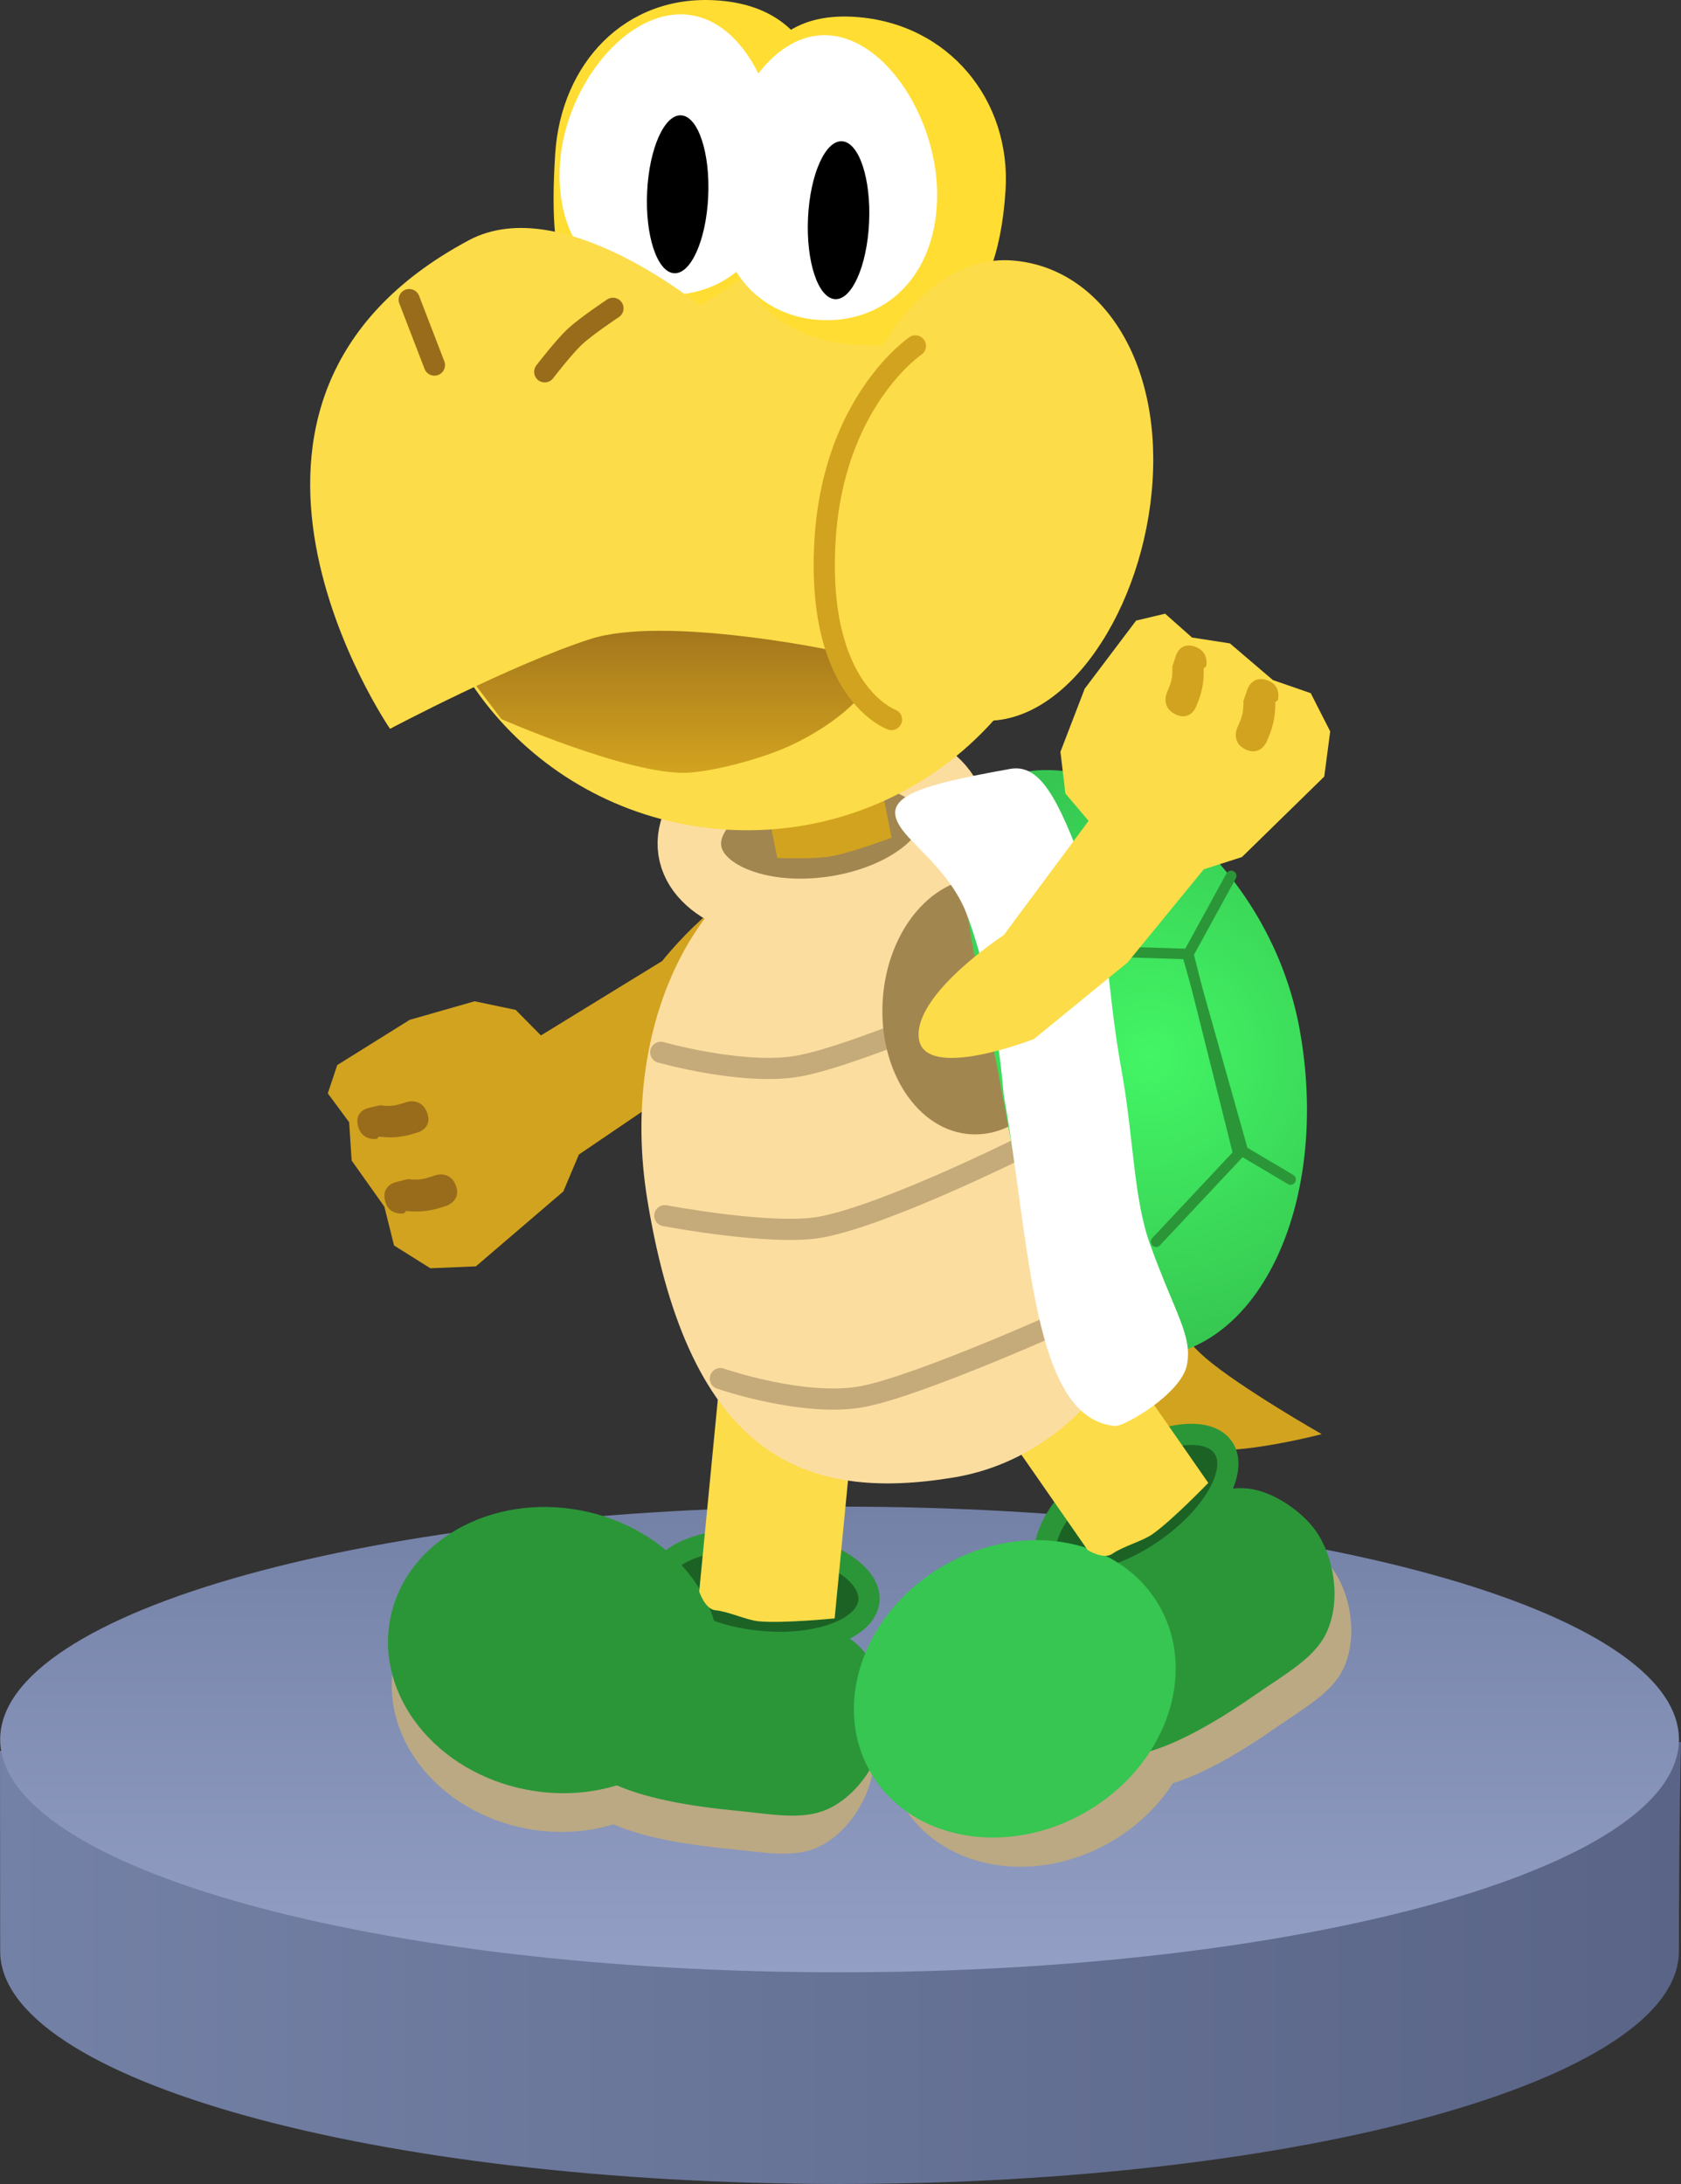<svg version="1.1" xmlns="http://www.w3.org/2000/svg" xmlns:xlink="http://www.w3.org/1999/xlink" width="119.159" height="154.763" viewBox="0,0,119.159,154.763"><rect x="0" y="0" width="119.159" height="154.763" fill="#333333" stroke="none"/><defs><linearGradient x1="180.988" y1="247.167" x2="300.147" y2="247.167" gradientUnits="userSpaceOnUse" id="color-1"><stop offset="0" stop-color="#7481a6"/><stop offset="1" stop-color="#596486"/></linearGradient><linearGradient x1="240.5" y1="217" x2="240.5" y2="250" gradientUnits="userSpaceOnUse" id="color-2"><stop offset="0" stop-color="#7481a6"/><stop offset="1" stop-color="#939fc4"/></linearGradient><radialGradient cx="262.517" cy="185.145" r="21.005" gradientUnits="userSpaceOnUse" id="color-3"><stop offset="0" stop-color="#43f665"/><stop offset="1" stop-color="#36c651"/></radialGradient><linearGradient x1="227.254" y1="152.389" x2="227.254" y2="165" gradientUnits="userSpaceOnUse" id="color-4"><stop offset="0" stop-color="#996c1c"/><stop offset="1" stop-color="#d2a31f"/></linearGradient></defs><g transform="translate(-180.988,-110.237)"><g data-paper-data="{&quot;isPaintingLayer&quot;:true}" fill-rule="nonzero" stroke-linejoin="miter" stroke-miterlimit="10" stroke-dasharray="" stroke-dashoffset="0" style="mix-blend-mode: normal"><path d="M300,248.5c0,9.113 -26.639,16.5 -59.5,16.5c-32.861,0 -59.5,-7.387 -59.5,-16.5c0,-3.062 -0.012,-14.185 -0.012,-14.185l60.179,-4.982l58.98,4.359c0,0 -0.147,5.695 -0.147,14.808z" data-paper-data="{&quot;origPos&quot;:null}" fill="url(#color-1)" stroke="none" stroke-width="2" stroke-linecap="butt"/><path d="M300,233.5c0,9.113 -26.639,16.5 -59.5,16.5c-32.861,0 -59.5,-7.387 -59.5,-16.5c0,-9.113 26.639,-16.5 59.5,-16.5c32.861,0 59.5,7.387 59.5,16.5z" data-paper-data="{&quot;origPos&quot;:null}" fill="url(#color-2)" stroke="none" stroke-width="2" stroke-linecap="butt"/><g><path d="M258.065,209.095l3.046,-8.861c0,0 3.365,4.546 5.336,6.235c2.448,2.098 8.232,5.395 8.232,5.395c0,0 -5.802,1.525 -8.621,1.055c-2.715,-0.452 -7.993,-3.824 -7.993,-3.824z" fill="#d2a31f" stroke="#000000" stroke-width="0" stroke-linecap="round"/><g data-paper-data="{&quot;index&quot;:null}" stroke-linecap="butt"><g fill="#bba983" stroke="none" stroke-width="0"><path d="M221.314,235.528c0.364,-3.757 7.405,-8.392 12.552,-7.893c2.981,0.289 5.746,0.747 7.406,2.513c1.206,1.283 1.791,3.649 1.638,5.23c-0.204,2.107 -1.701,4.705 -3.926,5.749c-1.742,0.817 -3.898,0.36 -6.437,0.114c-5.782,-0.56 -11.597,-1.956 -11.233,-5.713z"/><path d="M218.292,239.815c-6.205,-1.185 -10.406,-6.436 -9.382,-11.729c1.024,-5.293 6.884,-8.623 13.09,-7.439c6.205,1.185 10.406,6.436 9.382,11.729c-1.024,5.293 -6.884,8.623 -13.09,7.439z"/></g><g><path d="M221.457,232.636c0.376,-3.88 7.646,-8.665 12.96,-8.15c3.078,0.298 5.933,0.772 7.648,2.595c1.245,1.325 1.85,3.768 1.691,5.4c-0.211,2.176 -1.757,4.858 -4.054,5.936c-1.798,0.844 -4.025,0.372 -6.646,0.118c-5.971,-0.579 -11.975,-2.02 -11.599,-5.899z" fill="#2b9638" stroke="none" stroke-width="0"/><path d="M235.476,219.379c4.117,0.399 7.299,2.327 7.107,4.306c-0.192,1.979 -3.685,3.261 -7.802,2.862c-4.117,-0.399 -7.299,-2.327 -7.107,-4.306c0.192,-1.979 3.685,-3.261 7.802,-2.862z" fill="#1c6225" stroke="#2b9638" stroke-width="1.5"/><path d="M231.852,229.382c-1.057,5.465 -7.109,8.904 -13.516,7.681c-6.407,-1.223 -10.745,-6.645 -9.687,-12.111c1.057,-5.465 7.109,-8.904 13.516,-7.681c6.407,1.223 10.745,6.645 9.687,12.111z" fill="#2b9638" stroke="none" stroke-width="0"/></g><path d="M234.771,225.127c-0.87,-0.084 -2.119,-0.69 -3.076,-0.783c-0.727,-0.07 -1.143,-1.323 -1.143,-1.323l2.196,-22.666l9.693,0.939l-2.289,23.627c0,0 -3.696,0.369 -5.381,0.206z" fill="#fcdc48" stroke="none" stroke-width="0"/></g><g data-paper-data="{&quot;index&quot;:null}" stroke-linecap="butt"><g fill="#bba983" stroke="none" stroke-width="0"><path d="M259.146,235.598c-2.155,-3.099 0.212,-11.189 4.458,-14.141c2.459,-1.71 4.863,-3.15 7.272,-2.879c1.75,0.197 3.727,1.622 4.634,2.926c1.209,1.739 1.749,4.687 0.729,6.923c-0.798,1.75 -2.738,2.798 -4.832,4.254c-4.77,3.316 -10.106,6.017 -12.26,2.917z"/><path d="M259.617,240.822c-5.497,3.114 -12.097,1.831 -14.743,-2.866c-2.646,-4.697 -0.335,-11.029 5.162,-14.143c5.497,-3.114 12.097,-1.831 14.743,2.866c2.646,4.697 0.335,11.029 -5.162,14.143z"/></g><g><path d="M257.383,233.301c-2.225,-3.2 0.218,-11.554 4.603,-14.602c2.539,-1.765 5.022,-3.253 7.509,-2.973c1.807,0.203 3.849,1.675 4.785,3.021c1.248,1.795 1.806,4.84 0.753,7.149c-0.824,1.807 -2.827,2.889 -4.99,4.392c-4.925,3.424 -10.435,6.213 -12.66,3.012z" fill="#2b9638" stroke="none" stroke-width="0"/><path d="M255.392,221.353c-1.135,-1.633 0.698,-4.871 4.094,-7.232c3.396,-2.361 7.07,-2.951 8.205,-1.319c1.135,1.633 -0.698,4.871 -4.094,7.232c-3.396,2.361 -7.07,2.951 -8.205,1.319z" fill="#1c6225" stroke="#2b9638" stroke-width="1.5"/><path d="M263.199,224.091c2.732,4.85 0.346,11.388 -5.33,14.604c-5.676,3.215 -12.491,1.89 -15.223,-2.96c-2.732,-4.85 -0.346,-11.388 5.33,-14.604c5.676,-3.215 12.491,-1.89 15.223,2.96z" fill="#36c651" stroke="none" stroke-width="0"/></g><path d="M266.638,215.319c0,0 -2.578,2.674 -3.968,3.64c-0.717,0.499 -2.062,0.846 -2.852,1.395c-0.6,0.417 -1.727,-0.269 -1.727,-0.269l-12.999,-18.698l7.996,-5.559l13.55,19.491z" fill="#fcdc48" stroke="none" stroke-width="0"/></g><g data-paper-data="{&quot;index&quot;:null}"><path d="M235.726,172.987c3.084,0.63 -0.655,8.137 -0.655,8.137l-5.992,6.132l-7.056,4.795l-1.103,2.615l-6.198,5.308l-3.226,0.136l-2.576,-1.614l-0.687,-2.754l-2.319,-3.266l-0.176,-2.714l-1.514,-2.046l0.67,-2.006l5.135,-3.204l4.603,-1.316l2.911,0.611l1.789,1.81l8.594,-5.273c0,0 4.716,-5.982 7.8,-5.352z" data-paper-data="{&quot;origPos&quot;:null}" fill="#d2a31f" stroke="#000000" stroke-width="0" stroke-linecap="round"/><path d="M208.271,195.295c-0.247,-1.119 0.852,-1.311 0.852,-1.311l0.772,-0.192c0.817,0.084 1.104,0.019 1.945,-0.271c0,0 1.048,-0.362 1.46,0.714c0.412,1.076 -0.636,1.438 -0.636,1.438c-1.017,0.351 -1.773,0.492 -2.886,0.378l-0.161,0.171c0,0 -1.099,0.193 -1.346,-0.926z" data-paper-data="{&quot;origPos&quot;:null}" fill="#996c1c" stroke="none" stroke-width="0.5" stroke-linecap="butt"/><path d="M206.36,190.008c-0.263,-1.105 0.808,-1.274 0.808,-1.274l0.751,-0.174c0.801,0.098 1.08,0.04 1.897,-0.23c0,0 1.018,-0.336 1.442,0.73c0.423,1.066 -0.595,1.403 -0.595,1.403c-0.988,0.326 -1.725,0.451 -2.816,0.317l-0.154,0.165c0,0 -1.071,0.169 -1.334,-0.936z" data-paper-data="{&quot;origPos&quot;:null}" fill="#996c1c" stroke="none" stroke-width="0.5" stroke-linecap="butt"/></g><g><path d="M263.624,188.85c2.102,12.681 -4.621,24.358 -15.016,26.082c-10.396,1.723 -18.722,-1.241 -21.734,-19.683c-2.072,-12.686 3.725,-24.517 14.121,-26.24c10.396,-1.723 20.527,7.16 22.629,19.841z" fill="#fcdda0" stroke="#00beff" stroke-width="0" stroke-linecap="butt"/><path d="M252.831,180.1c0,0 -10.772,4.84 -15.159,5.666c-3.888,0.732 -9.847,-0.959 -9.847,-0.959" fill="none" stroke="#c5ab79" stroke-width="1.5" stroke-linecap="round"/><path d="M238.439,163.666c5.167,-0.758 9.713,1.07 10.156,4.084c0.442,3.014 -3.388,6.072 -8.554,6.83c-5.167,0.758 -9.713,-1.07 -10.156,-4.084c-0.442,-3.014 3.388,-6.072 8.554,-6.83z" fill="#a28650" stroke="#fcdda0" stroke-width="4.5" stroke-linecap="butt"/><path d="M253.12,191.676c0,0 -9.352,4.652 -13.921,5.512c-3.446,0.648 -11.086,-0.806 -11.086,-0.806" fill="none" stroke="#c5ab79" stroke-width="1.5" stroke-linecap="round"/><path d="M244.189,169.598c0,0 -2.857,1.065 -4.278,1.317c-1.263,0.224 -3.827,0.121 -3.827,0.121l-1.642,-8.197l8.105,-1.438l1.642,8.197z" fill="#d2a31f" stroke="none" stroke-width="0" stroke-linecap="butt"/><path d="M257.176,181.972c-0.321,5.013 -3.629,8.882 -7.389,8.641c-3.76,-0.241 -6.548,-4.5 -6.227,-9.513c0.321,-5.013 3.629,-8.882 7.389,-8.641c3.76,0.241 6.548,4.5 6.227,9.513z" fill="#a28650" stroke="none" stroke-width="NaN" stroke-linecap="butt"/><path d="M257.556,203.309c0,0 -11.241,5.105 -15.434,5.894c-4.142,0.779 -10.07,-1.276 -10.07,-1.276" fill="none" stroke="#c5ab79" stroke-width="1.5" stroke-linecap="round"/><path d="M252.07,187.942c-2.043,-11.42 -5.834,-21.684 1.514,-22.999c7.348,-1.315 17.499,6.885 19.542,18.304c2.043,11.42 -2.258,21.743 -9.606,23.058c-7.348,1.315 -9.407,-6.943 -11.45,-18.363z" fill="url(#color-3)" stroke="#000000" stroke-width="0" stroke-linecap="butt"/><g fill="none" stroke="#2b9638" stroke-width="0.75" stroke-linecap="round"><path d="M272.472,193.82l-3.38,-2.004l-3.913,-13.89l3.08,-5.619" data-paper-data="{&quot;origPos&quot;:null}"/><path d="M258.867,177.641l6.358,0.202l3.547,14.164l-5.832,6.221" data-paper-data="{&quot;origPos&quot;:null}"/></g><path d="M252.134,187.806c0,0 -0.517,-7.355 -2.664,-12.9c-0.929,-2.4 -3.097,-4.256 -4.109,-5.37c-2.402,-2.644 -0.124,-3.496 7.225,-4.811c2.068,-0.37 3.333,1.877 5.294,7.193c1.962,5.316 1.377,7.281 2.629,14.279c0.849,4.745 0.823,8.954 2.009,12.234c1.78,4.924 3.007,6.452 2.608,8.521c-0.4,2.068 -4.481,4.392 -5.091,4.336c-5.913,-0.543 -5.977,-12.726 -7.901,-23.482z" fill="#ffffff" stroke="none" stroke-width="0" stroke-linecap="butt"/></g><path d="M241.821,159.694c0,0 -7.776,-0.738 -12.077,-0.606c-4.096,0.126 -13.043,1.938 -13.043,1.938l-3.73,-4.914l24.335,-3.868l4.165,6.126z" fill="#d2a31f" stroke="#d2a31f" stroke-width="0" stroke-linecap="round"/><g><g stroke-width="0"><path d="M210.636,144.657c0.809,-12.634 11.876,-22.21 24.72,-21.388c12.844,0.822 22.6,11.731 21.792,24.365c-0.809,12.634 -11.876,22.21 -24.72,21.388c-12.844,-0.822 -22.6,-11.731 -21.792,-24.365z" fill="#fcdc48" stroke="none" stroke-linecap="butt"/><path d="M232.929,122.491c0.409,-6.387 2.162,-11.474 8.639,-11.059c6.667,0.427 11.107,5.91 10.698,12.297c-0.603,9.42 -5.069,11.288 -10.409,10.946c-5.34,-0.342 -9.519,-2.953 -8.929,-12.183z" fill="#ffdd32" stroke="#ff0000" stroke-linecap="butt"/><path d="M220.343,121.143c0.409,-6.387 4.943,-11.296 11.42,-10.881c6.667,0.427 8.326,5.732 7.918,12.119c-0.301,4.707 -10.265,10.955 -12.937,10.784c-5.34,-0.342 -6.992,-2.791 -6.401,-12.022z" fill="#ffdd32" stroke="#ff0000" stroke-linecap="butt"/><path d="M240.574,144.839c0.576,-9.005 6.002,-16.537 12.074,-16.149c6.073,0.389 10.616,6.633 10.04,15.638c-0.576,9.005 -6.054,17.359 -12.127,16.971c-6.073,-0.389 -10.564,-7.455 -9.987,-16.46z" fill="#fcdc48" stroke="#d2a31f" stroke-linecap="butt"/><path d="M231.849,124.039c0.181,-5.497 3.404,-11.415 7.702,-11.306c4.298,0.108 8.045,6.201 7.864,11.698c-0.181,5.497 -3.731,8.602 -8.029,8.494c-4.298,-0.108 -7.717,-3.388 -7.536,-8.885z" fill="#ffffff" stroke="none" stroke-linecap="butt"/><path d="M220.658,122.245c0.181,-5.497 4.399,-11.097 8.697,-10.989c4.298,0.108 7.05,5.884 6.869,11.381c-0.181,5.497 -3.731,8.602 -8.029,8.494c-4.298,-0.108 -7.717,-3.388 -7.536,-8.885z" fill="#ffffff" stroke="none" stroke-linecap="butt"/><path d="M240.7,120.249c1.195,0.101 2.043,2.687 1.893,5.776c-0.149,3.089 -1.239,5.511 -2.434,5.409c-1.195,-0.101 -2.043,-2.687 -1.893,-5.776c0.149,-3.089 1.239,-5.511 2.434,-5.409z" fill="#000000" stroke="none" stroke-linecap="butt"/><path d="M226.861,123.821c0.149,-3.089 1.239,-5.511 2.434,-5.409c1.195,0.101 2.043,2.687 1.893,5.776c-0.149,3.089 -1.239,5.511 -2.434,5.409c-1.195,-0.101 -2.043,-2.687 -1.893,-5.776z" fill="#000000" stroke="none" stroke-linecap="butt"/><path d="M241.716,159.858c0,0 -1.52,1.715 -4.599,3.164c-2.182,1.027 -5.72,1.921 -7.509,1.976c-4.106,0.126 -13.076,-3.804 -13.076,-3.804l-3.739,-4.927l24.397,-3.877l4.176,6.141z" fill="url(#color-4)" stroke="#d2a31f" stroke-linecap="round"/></g><g stroke-linecap="round"><path d="M239.549,156.245c0,0 -11.566,-2.373 -16.694,-0.729c-5.582,1.79 -14.219,6.367 -14.219,6.367c0,0 -15.898,-23.154 5.587,-34.622c6.638,-3.543 16.697,4.886 16.697,4.886" fill="#fcdc48" stroke="#d2a31f" stroke-width="0"/><path d="M219.601,136.586c0,0 1.344,-1.752 2.146,-2.499c0.81,-0.754 2.692,-2.002 2.692,-2.002" fill="none" stroke="#996c1c" stroke-width="1.5"/><path d="M209.994,131.467l1.789,4.641" data-paper-data="{&quot;index&quot;:null}" fill="none" stroke="#996c1c" stroke-width="1.5"/><path d="M244.183,161.225c0,0 -5.37,-1.892 -4.71,-12.731c0.598,-9.825 6.404,-13.744 6.404,-13.744" fill="none" stroke="#d2a31f" stroke-width="1.5"/></g></g><g data-paper-data="{&quot;index&quot;:null}"><path d="M246.118,183.795c-0.354,-3.127 6.022,-7.295 6.022,-7.295l6.014,-8.093l-1.645,-1.942l-0.351,-2.953l1.718,-4.468l3.646,-4.831l2.057,-0.489l1.904,1.689l2.688,0.416l3.048,2.6l2.682,0.928l1.379,2.709l-0.421,3.201l-5.836,5.703l-2.703,0.867l-5.401,6.603l-6.639,5.425c0,0 -7.808,3.059 -8.163,-0.068z" data-paper-data="{&quot;origPos&quot;:null}" fill="#fcdc48" stroke="#000000" stroke-width="0" stroke-linecap="round"/><path d="M270.77,158.424c1.092,0.345 0.803,1.423 0.803,1.423l-0.184,0.145c0.016,1.119 -0.192,1.86 -0.632,2.841c0,0 -0.453,1.012 -1.488,0.506c-1.035,-0.506 -0.582,-1.518 -0.582,-1.518c0.363,-0.812 0.454,-1.092 0.442,-1.913l0.259,-0.752c0,0 0.289,-1.077 1.382,-0.732z" data-paper-data="{&quot;origPos&quot;:null}" fill="#d2a31f" stroke="none" stroke-width="0.5" stroke-linecap="butt"/><path d="M265.672,156.053c1.078,0.36 0.814,1.411 0.814,1.411l-0.178,0.139c0.037,1.099 -0.153,1.822 -0.565,2.776c0,0 -0.425,0.985 -1.45,0.468c-1.025,-0.516 -0.6,-1.501 -0.6,-1.501c0.341,-0.79 0.424,-1.063 0.397,-1.869l0.24,-0.733c0,0 0.263,-1.052 1.341,-0.692z" data-paper-data="{&quot;origPos&quot;:null}" fill="#d2a31f" stroke="none" stroke-width="0.5" stroke-linecap="butt"/></g></g></g></g></svg>